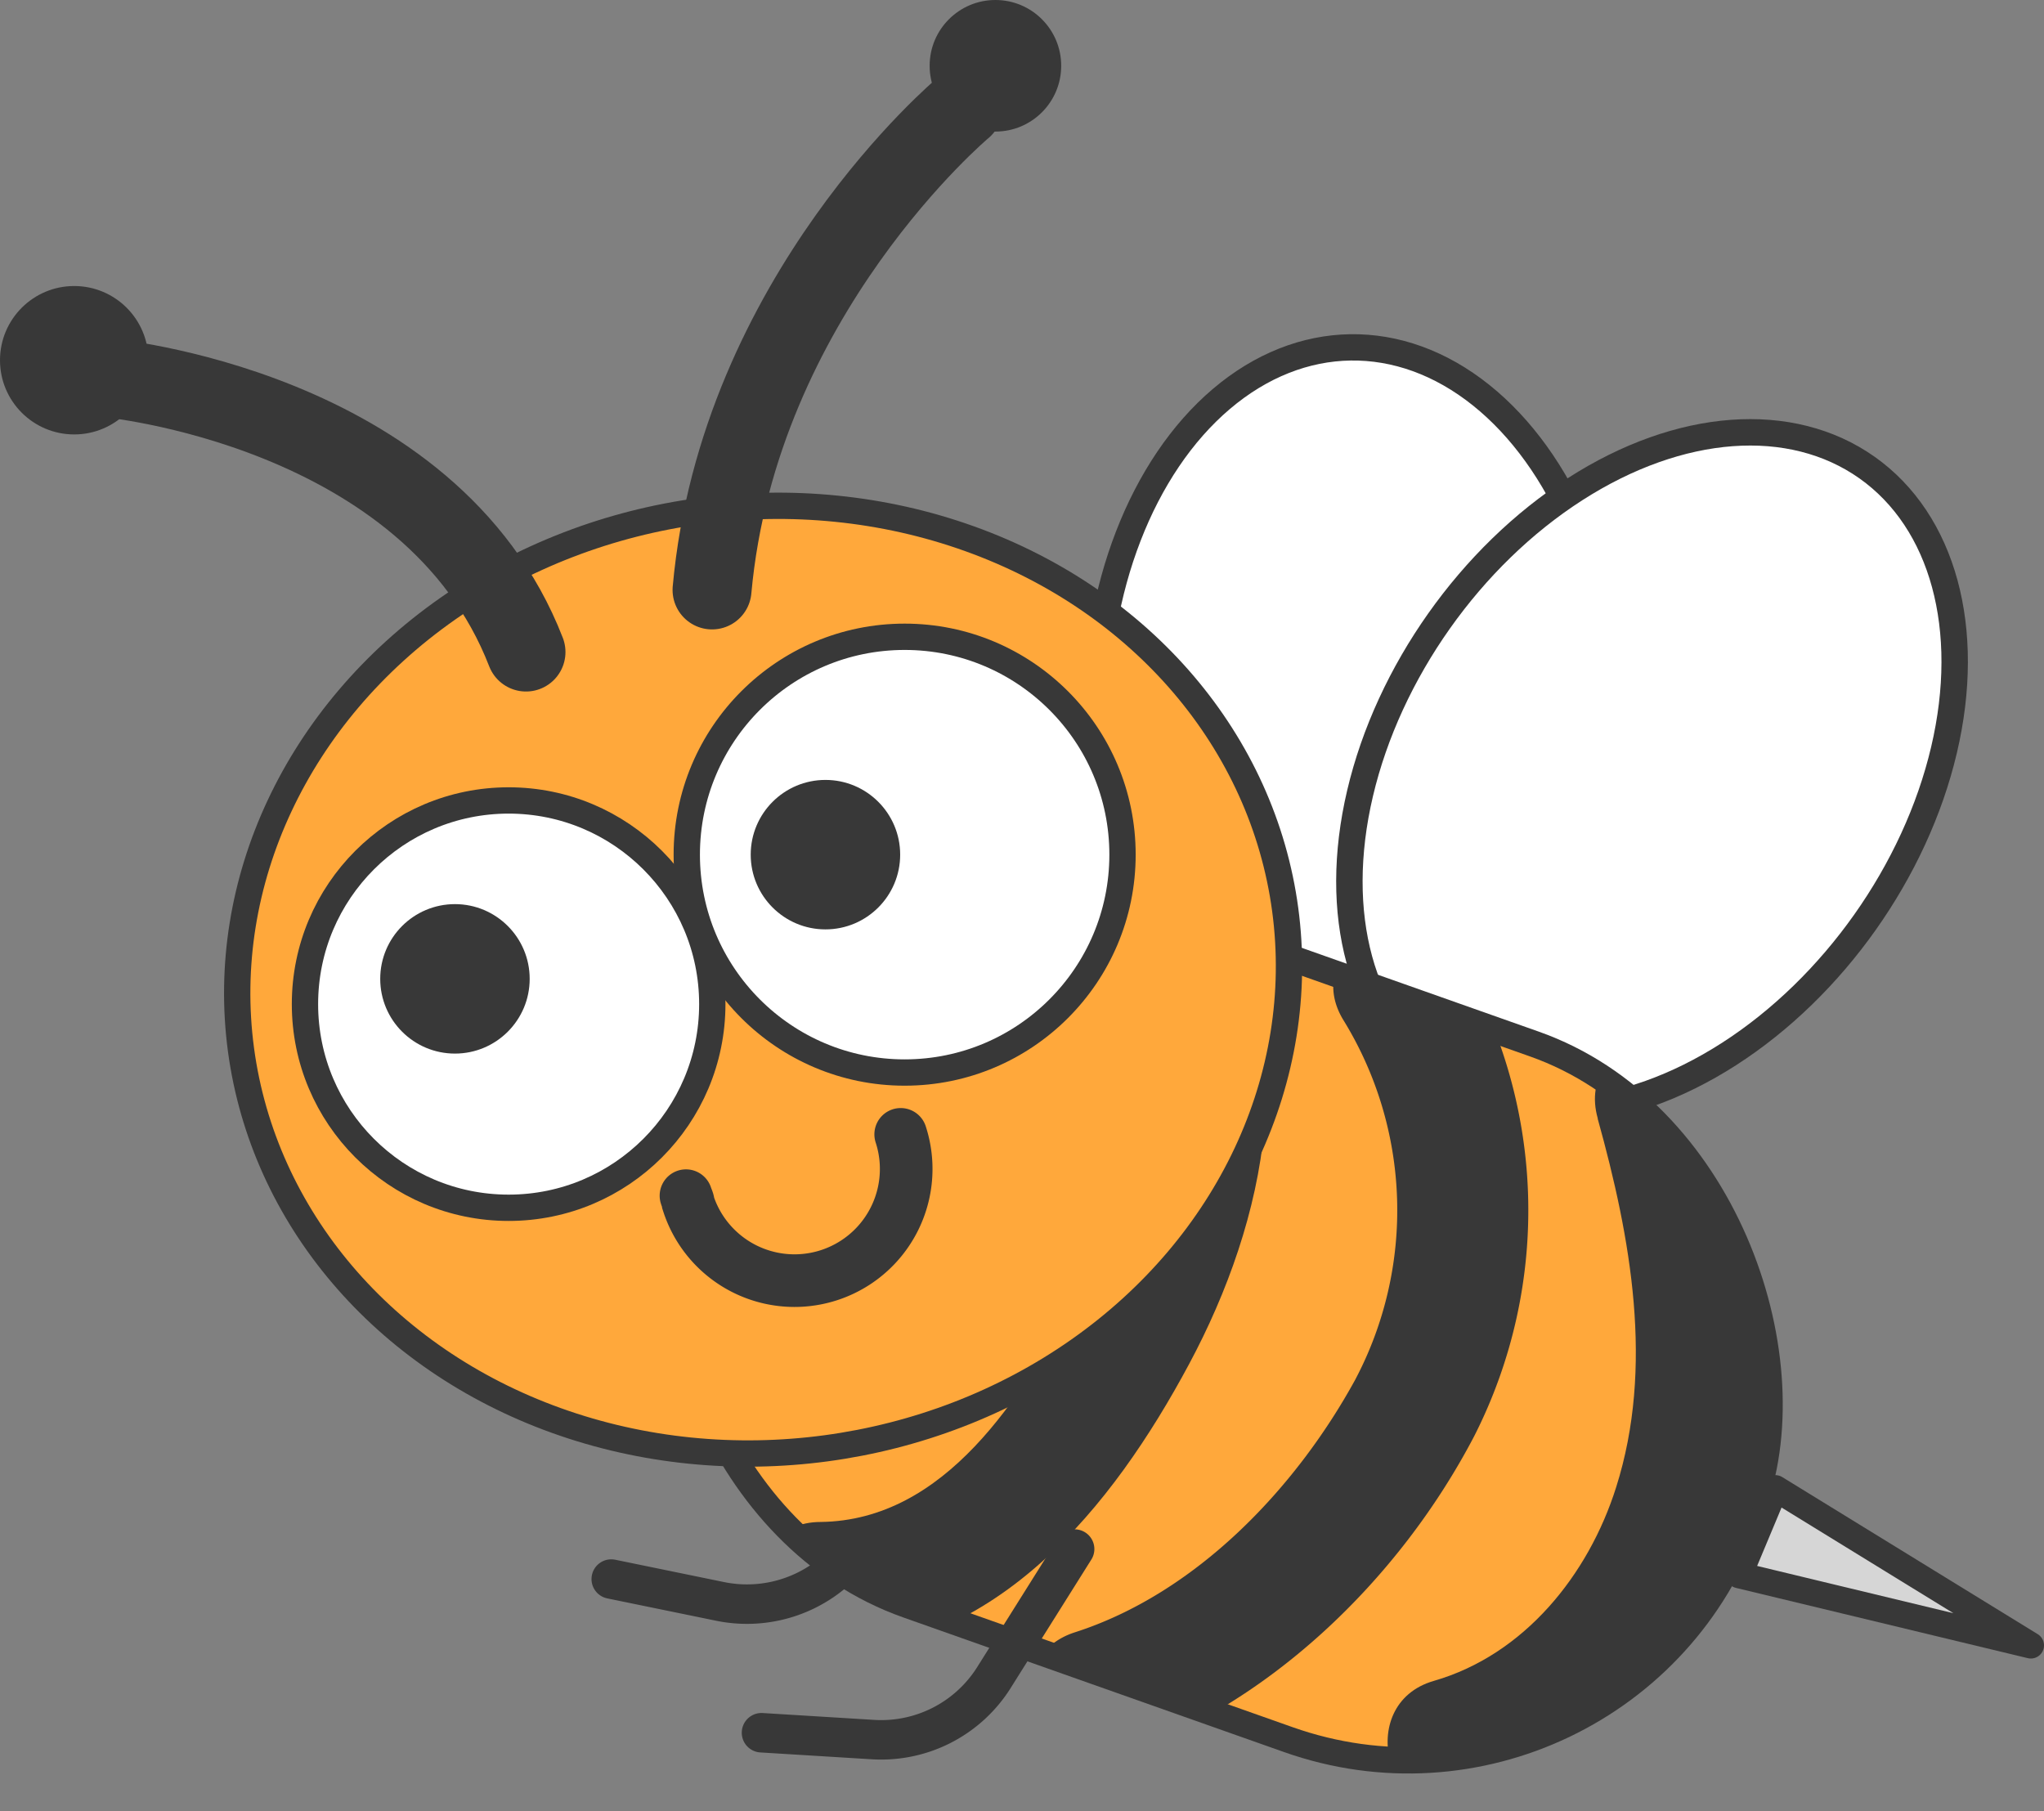 <svg viewBox="0 0 77.68 68.83" xmlns:xlink="http://www.w3.org/1999/xlink" xmlns="http://www.w3.org/2000/svg" data-name="图层 1" id="图层_1"><rect x="0" y="0" width="77.68" height="68.83" fill="#808080" stroke="none"/><defs><style>.cls-1,.cls-4{fill:#ffa83b;}.cls-1,.cls-10,.cls-2,.cls-3,.cls-7,.cls-8,.cls-9{stroke:#383838;}.cls-1,.cls-10,.cls-3,.cls-7{stroke-miterlimit:10;}.cls-10,.cls-2,.cls-7,.cls-9{fill:none;}.cls-10,.cls-2,.cls-8,.cls-9{stroke-linecap:round;}.cls-2,.cls-8,.cls-9{stroke-linejoin:round;}.cls-2{stroke-width:1.5px;}.cls-3{fill:#fff;}.cls-5{clip-path:url(#clip-path);}.cls-6{fill:#383838;}.cls-8{fill:#d6d6d6;}.cls-9{stroke-width:3px;}.cls-10{stroke-width:2px;}</style><clipPath transform="translate(-437.06 -267.65)" id="clip-path"><rect transform="translate(133.68 -142.97) rotate(19.47)" rx="13.68" height="28.04" width="42.72" y="303.99" x="462.06" class="cls-1"></rect></clipPath></defs><title>蜜蜂</title><path transform="translate(-437.06 -267.65)" d="M460.29,327.66l4.14.85a5.09,5.09,0,0,0,4.87-1.66l3.75-4.43" class="cls-2"></path><ellipse transform="translate(-441.36 -260.39) rotate(-0.85)" ry="14.09" rx="9.87" cy="294.96" cx="488.57" class="cls-3"></ellipse><ellipse transform="matrix(0.58, -0.82, 0.82, 0.58, -469.37, 264.6)" ry="9.87" rx="14.09" cy="297.29" cx="497.2" class="cls-3"></ellipse><rect transform="translate(-303.38 -410.62) rotate(19.47)" rx="13.68" height="28.04" width="42.72" y="303.99" x="462.06" class="cls-4"></rect><g class="cls-5"><path transform="translate(-437.06 -267.65)" d="M478.68,304c2.67,4.05,1.34,9-.78,13-2,3.72-4.9,8.43-9.65,8.49-3.22,0-3.22,5,0,5,6.67-.08,11.08-5.55,14-11s4.45-12.43.78-18c-1.77-2.68-6.1-.18-4.32,2.52Z" class="cls-6"></path><path transform="translate(-437.06 -267.65)" d="M488.11,306.41a13.78,13.78,0,0,1,.45,13.68c-2.28,4.16-6.07,8.13-10.67,9.6-3.05,1-1.75,5.81,1.33,4.82,5.93-1.9,11-6.79,13.87-12.29a18.94,18.94,0,0,0-.66-18.34c-1.67-2.74-6-.23-4.32,2.53Z" class="cls-6"></path><path transform="translate(-437.06 -267.65)" d="M497.78,310.17c1.26,4.53,2.15,9.43.7,14-1.05,3.33-3.49,6.37-6.93,7.36-3.08.89-1.77,5.71,1.33,4.82,4.94-1.42,8.46-5.45,10.19-10.18,2-5.56,1.08-11.8-.47-17.35-.87-3.09-5.7-1.78-4.82,1.33Z" class="cls-6"></path></g><rect transform="translate(-303.38 -410.62) rotate(19.47)" rx="13.68" height="28.04" width="42.72" y="303.99" x="462.06" class="cls-7"></rect><polygon points="67.47 56.56 77.18 62.53 66.09 59.86 67.47 56.56" class="cls-8"></polygon><ellipse transform="translate(-473.46 -202.94) rotate(-7.64)" ry="17.97" rx="20.02" cy="304.84" cx="466.07" class="cls-1"></ellipse><path transform="translate(-437.06 -267.65)" d="M473.66,271.75s-8.53,7.14-9.54,18.32" class="cls-9"></path><path transform="translate(-437.06 -267.65)" d="M441.05,282s12.38,1.09,16,10.43" class="cls-9"></path><circle r="2.82" cy="13.69" cx="2.82" class="cls-6"></circle><circle r="2.5" cy="2.5" cx="37.83" class="cls-6"></circle><circle r="8.28" cy="32.48" cx="34.38" class="cls-3"></circle><circle r="7.74" cy="38.16" cx="19.33" class="cls-3"></circle><circle r="2.84" cy="37.2" cx="17.29" class="cls-6"></circle><circle r="2.84" cy="32.48" cx="31.37" class="cls-6"></circle><path transform="translate(-437.06 -267.65)" d="M471.29,310.76a4.24,4.24,0,1,1-8.07,2.63c0-.1-.06-.2-.09-.3" class="cls-10"></path><path transform="translate(-437.06 -267.65)" d="M466,333.5l4.23.26a5.06,5.06,0,0,0,4.58-2.32l3.09-4.92" class="cls-2"></path></svg>